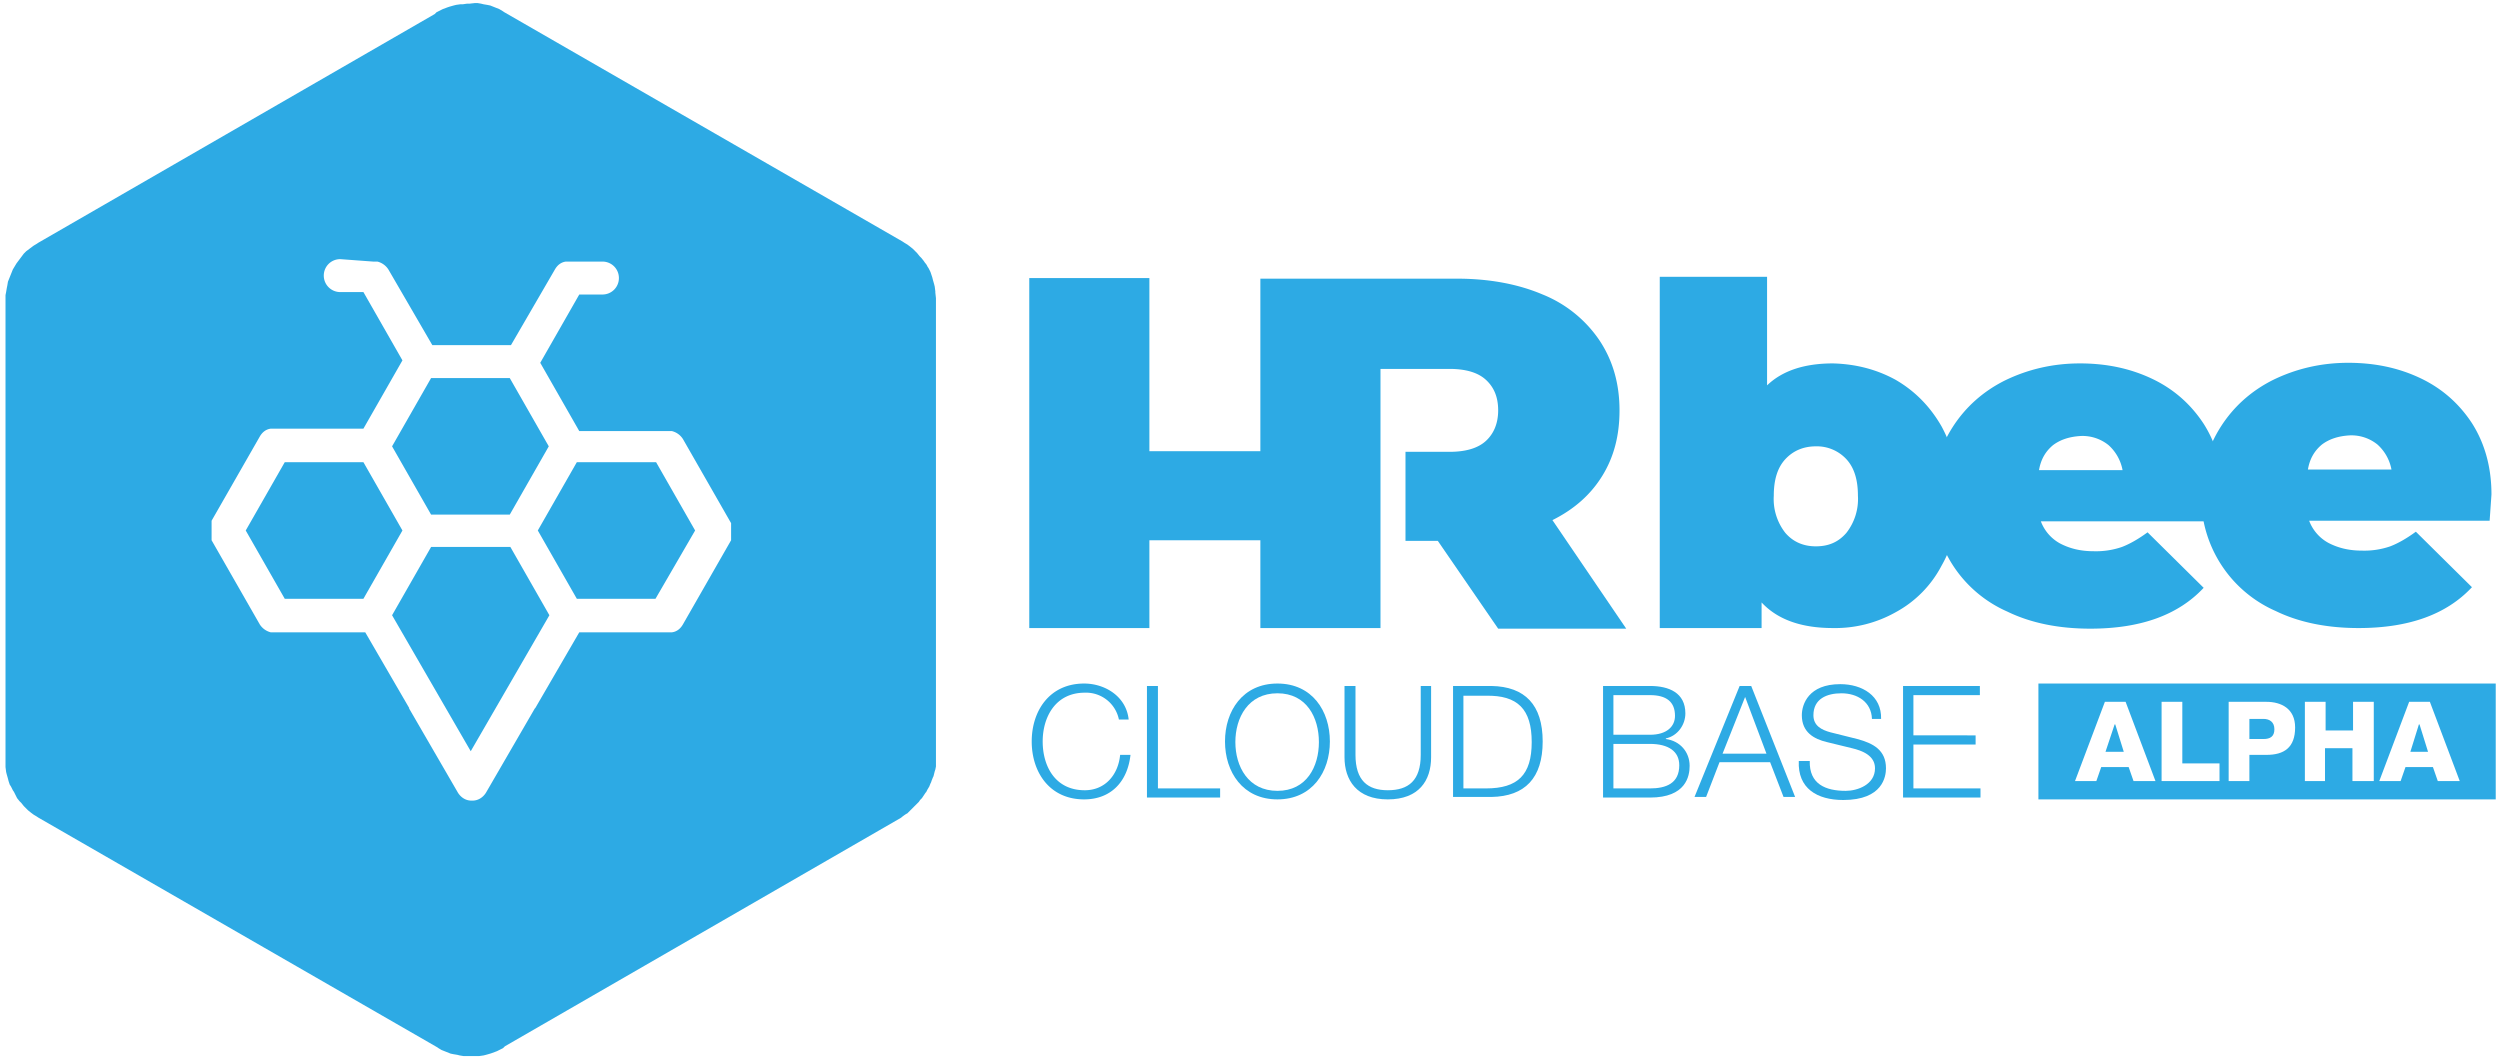 <?xml version="1.0" encoding="UTF-8"?><svg width="410" height="174" xmlns="http://www.w3.org/2000/svg"><!--Generator: Sketch 52.6 (67491) - http://www.bohemiancoding.com/sketch--><g fill="#2DAAE4" fill-rule="evenodd"><path d="M396.7 118.8l-1.4 4.5h2.9l-1.4-4.5zM346.8 118.8l-1.5 4.5h3l-1.4-4.5z"/><path d="M334.3 112.1v19h75v-19h-75zm15.6 16l-.8-2.3h-4.5l-.8 2.3h-3.5l4.9-13h3.4l4.9 13h-3.6zm14 0h-9.4v-13h3.4v10.1h6.1v2.9h-.1zm7.8-4.3h-2.8v4.3h-3.4v-13h6.2c2.4 0 4.7 1.1 4.7 4.2 0 3.3-1.8 4.5-4.7 4.5zm17.5 4.3h-3.4v-5.4h-4.5v5.4H378v-13h3.4v4.7h4.5v-4.7h3.4v13h-.1zm10.6 0l-.8-2.3h-4.5l-.8 2.3h-3.5l4.9-13h3.4l4.9 13h-3.6z" fill-rule="nonzero"/><path d="M371.2 117.9h-2.3v3.3h2.3c1.1 0 1.8-.4 1.8-1.6 0-1.2-.8-1.7-1.8-1.7z"/><g><path d="M183.5 118a5.5 5.5 0 0 0-5.6-4.4c-4.8 0-6.9 4-6.9 8s2 8 6.9 8c3.4 0 5.5-2.6 5.8-5.8h1.7c-.5 4.5-3.3 7.3-7.6 7.3-5.7 0-8.6-4.5-8.6-9.5s2.9-9.5 8.6-9.5c3.4 0 6.9 2.1 7.3 5.9h-1.6zM188.2 112.5h1.7v16.8h10.2v1.5h-12v-18.3z"/><path d="M209.5 112.1c5.7 0 8.6 4.5 8.6 9.5s-2.9 9.5-8.6 9.5c-5.7 0-8.6-4.5-8.6-9.5s2.9-9.5 8.6-9.5zm0 17.6c4.8 0 6.8-4 6.8-8s-2-8-6.8-8-6.9 4-6.9 8 2.1 8 6.9 8z" fill-rule="nonzero"/><path d="M220.6 112.5h1.7v11.3c0 4.2 2 5.8 5.3 5.8 3.4 0 5.4-1.6 5.4-5.8v-11.3h1.7v11.7c0 3.8-2 6.9-7.1 6.9s-7.1-3.2-7.1-6.9v-11.7h.1z"/><path d="M238.3 112.5h6.3c5.5.1 8.4 3.1 8.4 9.1s-2.9 9-8.4 9.1h-6.3v-18.2zm1.7 16.8h3.7c5.2 0 7.5-2.2 7.5-7.6 0-5.4-2.3-7.7-7.5-7.6H240v15.2zM262.9 112.5h7.7c3.1 0 5.8 1.1 5.8 4.5 0 1.9-1.3 3.7-3.2 4.1v.1c2.3.3 3.9 2.1 3.9 4.4 0 1.7-.6 5.2-6.5 5.2h-7.7v-18.3zm1.7 8h6c2.8 0 4.1-1.4 4.1-3.1 0-2.3-1.4-3.4-4.1-3.4h-6v6.5zm0 8.8h6c2.6 0 4.8-.8 4.8-3.8 0-2.3-1.8-3.5-4.8-3.5h-6v7.3zM285.3 112.5h1.9l7.2 18.2h-1.9l-2.2-5.7H282l-2.2 5.7h-1.9l7.4-18.2zm-2.8 11.1h7.2l-3.5-9.3-3.7 9.3z" fill-rule="nonzero"/><path d="M296.8 124.8c-.1 3.8 2.6 4.9 5.9 4.9 1.9 0 4.8-1 4.8-3.7 0-2.1-2.1-2.9-3.8-3.3l-4.1-1c-2.1-.5-4.1-1.6-4.1-4.4 0-1.8 1.1-5.1 6.3-5.1 3.6 0 6.8 1.9 6.7 5.7H307c-.1-2.8-2.4-4.2-5-4.2-2.4 0-4.6.9-4.6 3.6 0 1.7 1.3 2.4 2.8 2.8l4.4 1.1c2.6.7 4.7 1.8 4.7 4.8 0 1.3-.5 5.2-7 5.2-4.3 0-7.5-1.9-7.3-6.4h1.8zM312.1 112.5h12.6v1.5h-10.9v6.6H324v1.5h-10.2v7.2h11v1.5h-12.7z"/></g><g><path d="M310.9 62.3c3.1 1.8 5.6 4.3 7.5 7.6 1.8 3.3 2.8 7.1 2.8 11.4 0 4.3-.9 8.2-2.8 11.5a18.3 18.3 0 0 1-7.5 7.6 20.2 20.2 0 0 1-10.3 2.6c-5.2 0-9.1-1.4-11.7-4.2v4.2h-16.7V45.4h17.6v17.8c2.5-2.4 6.1-3.6 10.8-3.6 3.8.1 7.2 1 10.3 2.7zm-8.1 25.1a9 9 0 0 0 1.9-6.1c0-2.6-.6-4.6-1.9-6a6.6 6.6 0 0 0-5-2.1c-2 0-3.7.7-5 2.1-1.3 1.4-1.9 3.4-1.9 6a9 9 0 0 0 1.9 6.1c1.3 1.5 3 2.2 5 2.2 2.1 0 3.7-.7 5-2.2z" fill-rule="nonzero"/><path d="M364.3 85.5h-29.6a6.9 6.9 0 0 0 3.1 3.6c1.5.8 3.3 1.3 5.5 1.3a13 13 0 0 0 4.7-.7c1.3-.5 2.7-1.3 4.2-2.4l9.2 9.1c-4.2 4.5-10.4 6.7-18.6 6.7-5.1 0-9.7-.9-13.6-2.8a20.4 20.4 0 0 1-12.2-19c0-4.2 1.1-7.9 3.2-11.2 2.1-3.3 5-5.9 8.6-7.7 3.7-1.8 7.8-2.8 12.3-2.8 4.3 0 8.2.8 11.8 2.5 3.6 1.7 6.4 4.2 8.5 7.4 2.1 3.3 3.2 7.2 3.2 11.7l-.3 4.3zM336.7 73c-1.2 1-2 2.3-2.3 4.1h13.7a7.3 7.3 0 0 0-2.3-4.1 6.8 6.8 0 0 0-4.5-1.5c-1.9.1-3.4.6-4.6 1.5z" fill-rule="nonzero"/><path d="M408.3 85.4h-29.6a6.9 6.9 0 0 0 3.1 3.6c1.5.8 3.3 1.3 5.5 1.3a13 13 0 0 0 4.7-.7c1.3-.5 2.7-1.3 4.2-2.4l9.2 9.1c-4.2 4.5-10.4 6.7-18.6 6.7-5.1 0-9.7-.9-13.6-2.8a20.4 20.4 0 0 1-12.2-19c0-4.2 1.1-7.9 3.2-11.2 2.1-3.3 5-5.9 8.6-7.7 3.7-1.8 7.8-2.8 12.3-2.8 4.3 0 8.2.8 11.8 2.5 3.6 1.7 6.4 4.2 8.5 7.4 2.1 3.3 3.2 7.2 3.2 11.7l-.3 4.3zm-27.5-12.5c-1.2 1-2 2.3-2.3 4.1h13.7a7.3 7.3 0 0 0-2.3-4.1 6.8 6.8 0 0 0-4.5-1.5c-1.9.1-3.4.6-4.6 1.5z" fill-rule="nonzero"/><path d="M254.6 85.3c3.6-1.8 6.3-4.2 8.2-7.3 1.9-3.1 2.8-6.6 2.8-10.7 0-4.4-1.1-8.2-3.3-11.5a20.5 20.5 0 0 0-9.3-7.5c-4-1.7-8.7-2.6-14.1-2.6h-32.2V74h-18.2V45.6h-19.7V103h19.7V88.6h18.2V103h19.7V60.5h11.3c2.7 0 4.7.6 6 1.8 1.3 1.2 2 2.8 2 5 0 2.1-.7 3.8-2 5-1.3 1.2-3.3 1.8-6 1.8h-7.2v14.6h5.3l9.9 14.4h21l-12.1-17.8z"/></g><path d="M77 .6h-.4l-.7.1h-.4l-.7.1-.4.1-.7.2-.3.1-.8.3-.2.1-.8.4-.1.1-.1.1-.1.1-65 37.5-.3.2-.5.3-.4.3-.4.3-.4.3-.4.4-.3.4-.3.4-.3.4-.3.4-.3.5-.3.5-.2.5-.2.5-.2.5-.2.5-.1.6-.1.5-.1.6-.1.5v77.4l.1.8.1.4.2.7.1.4.2.6.2.3.3.6.2.3.3.6.2.4.4.5.3.3.4.5.3.3.4.4.5.4.4.3.5.3.3.2 65.3 37.6.3.2.5.3.5.2.5.2.5.2.5.1.6.1.4.1.6.1h2.6l.7-.1.4-.1.7-.2.3-.1.8-.3.2-.1.8-.4.1-.1.1-.1.1-.1 65-37.5.1-.1.4-.3.3-.2.2-.1.3-.3.3-.3.2-.2.3-.3.3-.3.3-.3.2-.2.2-.3.3-.3.2-.3.2-.3.2-.3.1-.1.1-.2.1-.2.3-.5.2-.5.1-.2.1-.3.2-.5.1-.2.1-.4.1-.4.1-.3.1-.5v-.4-.2-.5-75.7l-.1-.9v-.2l-.1-.8-.1-.4-.2-.7-.1-.4-.2-.6-.1-.3-.3-.6-.2-.3a2 2 0 0 0-.4-.6l-.2-.3-.4-.5-.3-.3-.4-.5-.3-.3-.4-.4-.5-.4-.4-.3-.5-.3-.3-.2L82.7 2l-.3-.2-.5-.3-.5-.2-.5-.2-.5-.2-.5-.1-.6-.1-.4-.1-.6-.1h-.4l-.9.1zM61.2 42.9h.7a3 3 0 0 1 1.8 1.3l7.2 12.4h12.9L91 44.2c.4-.7 1-1.2 1.8-1.3h6c1.5 0 2.7 1.2 2.7 2.7 0 1.5-1.2 2.7-2.7 2.7H95l-6.4 11.2L95 70.7H110.2A3 3 0 0 1 112 72l7.9 13.8V88.6l-7.9 13.8c-.4.7-1 1.2-1.8 1.3h-.1-.1-.1-.1-.1-.1-.1H95l-7.2 12.4-.1.1-8 13.8c-.5.8-1.3 1.3-2.2 1.3h-.1-.1c-.9 0-1.7-.5-2.2-1.3l-8-13.8v-.1l-7.2-12.4H45.2h-.1-.1-.1-.1-.1-.1-.1-.1a3 3 0 0 1-1.8-1.3l-7.9-13.8v-.1-.1-.1-.1-.1-.1-.1-.1-.1-.1-.1-.1-.1-.1V86.9v-.1-.1-.1-.1-.1-.1-.1-.1-.1-.1-.1-.1-.1-.1-.1l7.9-13.8c.4-.7 1-1.2 1.8-1.3H59.6L66 59.1l-6.4-11.2h-3.8a2.7 2.7 0 0 1-2.7-2.7c0-1.5 1.2-2.7 2.7-2.7l5.4.4zM70.7 62l-6.4 11.2 6.4 11.2h12.9L90 73.2 83.6 62H70.7zm-24 13.8L40.3 87l6.4 11.2h12.9L66 87l-6.4-11.2H46.7zm47.9 0L88.2 87l6.4 11.2h12.9L114 87l-6.4-11.2h-13zM70.7 89.7l-6.4 11.2 12.9 22.3 12.9-22.3-6.4-11.2h-13z" fill-rule="nonzero"/></g></svg>
